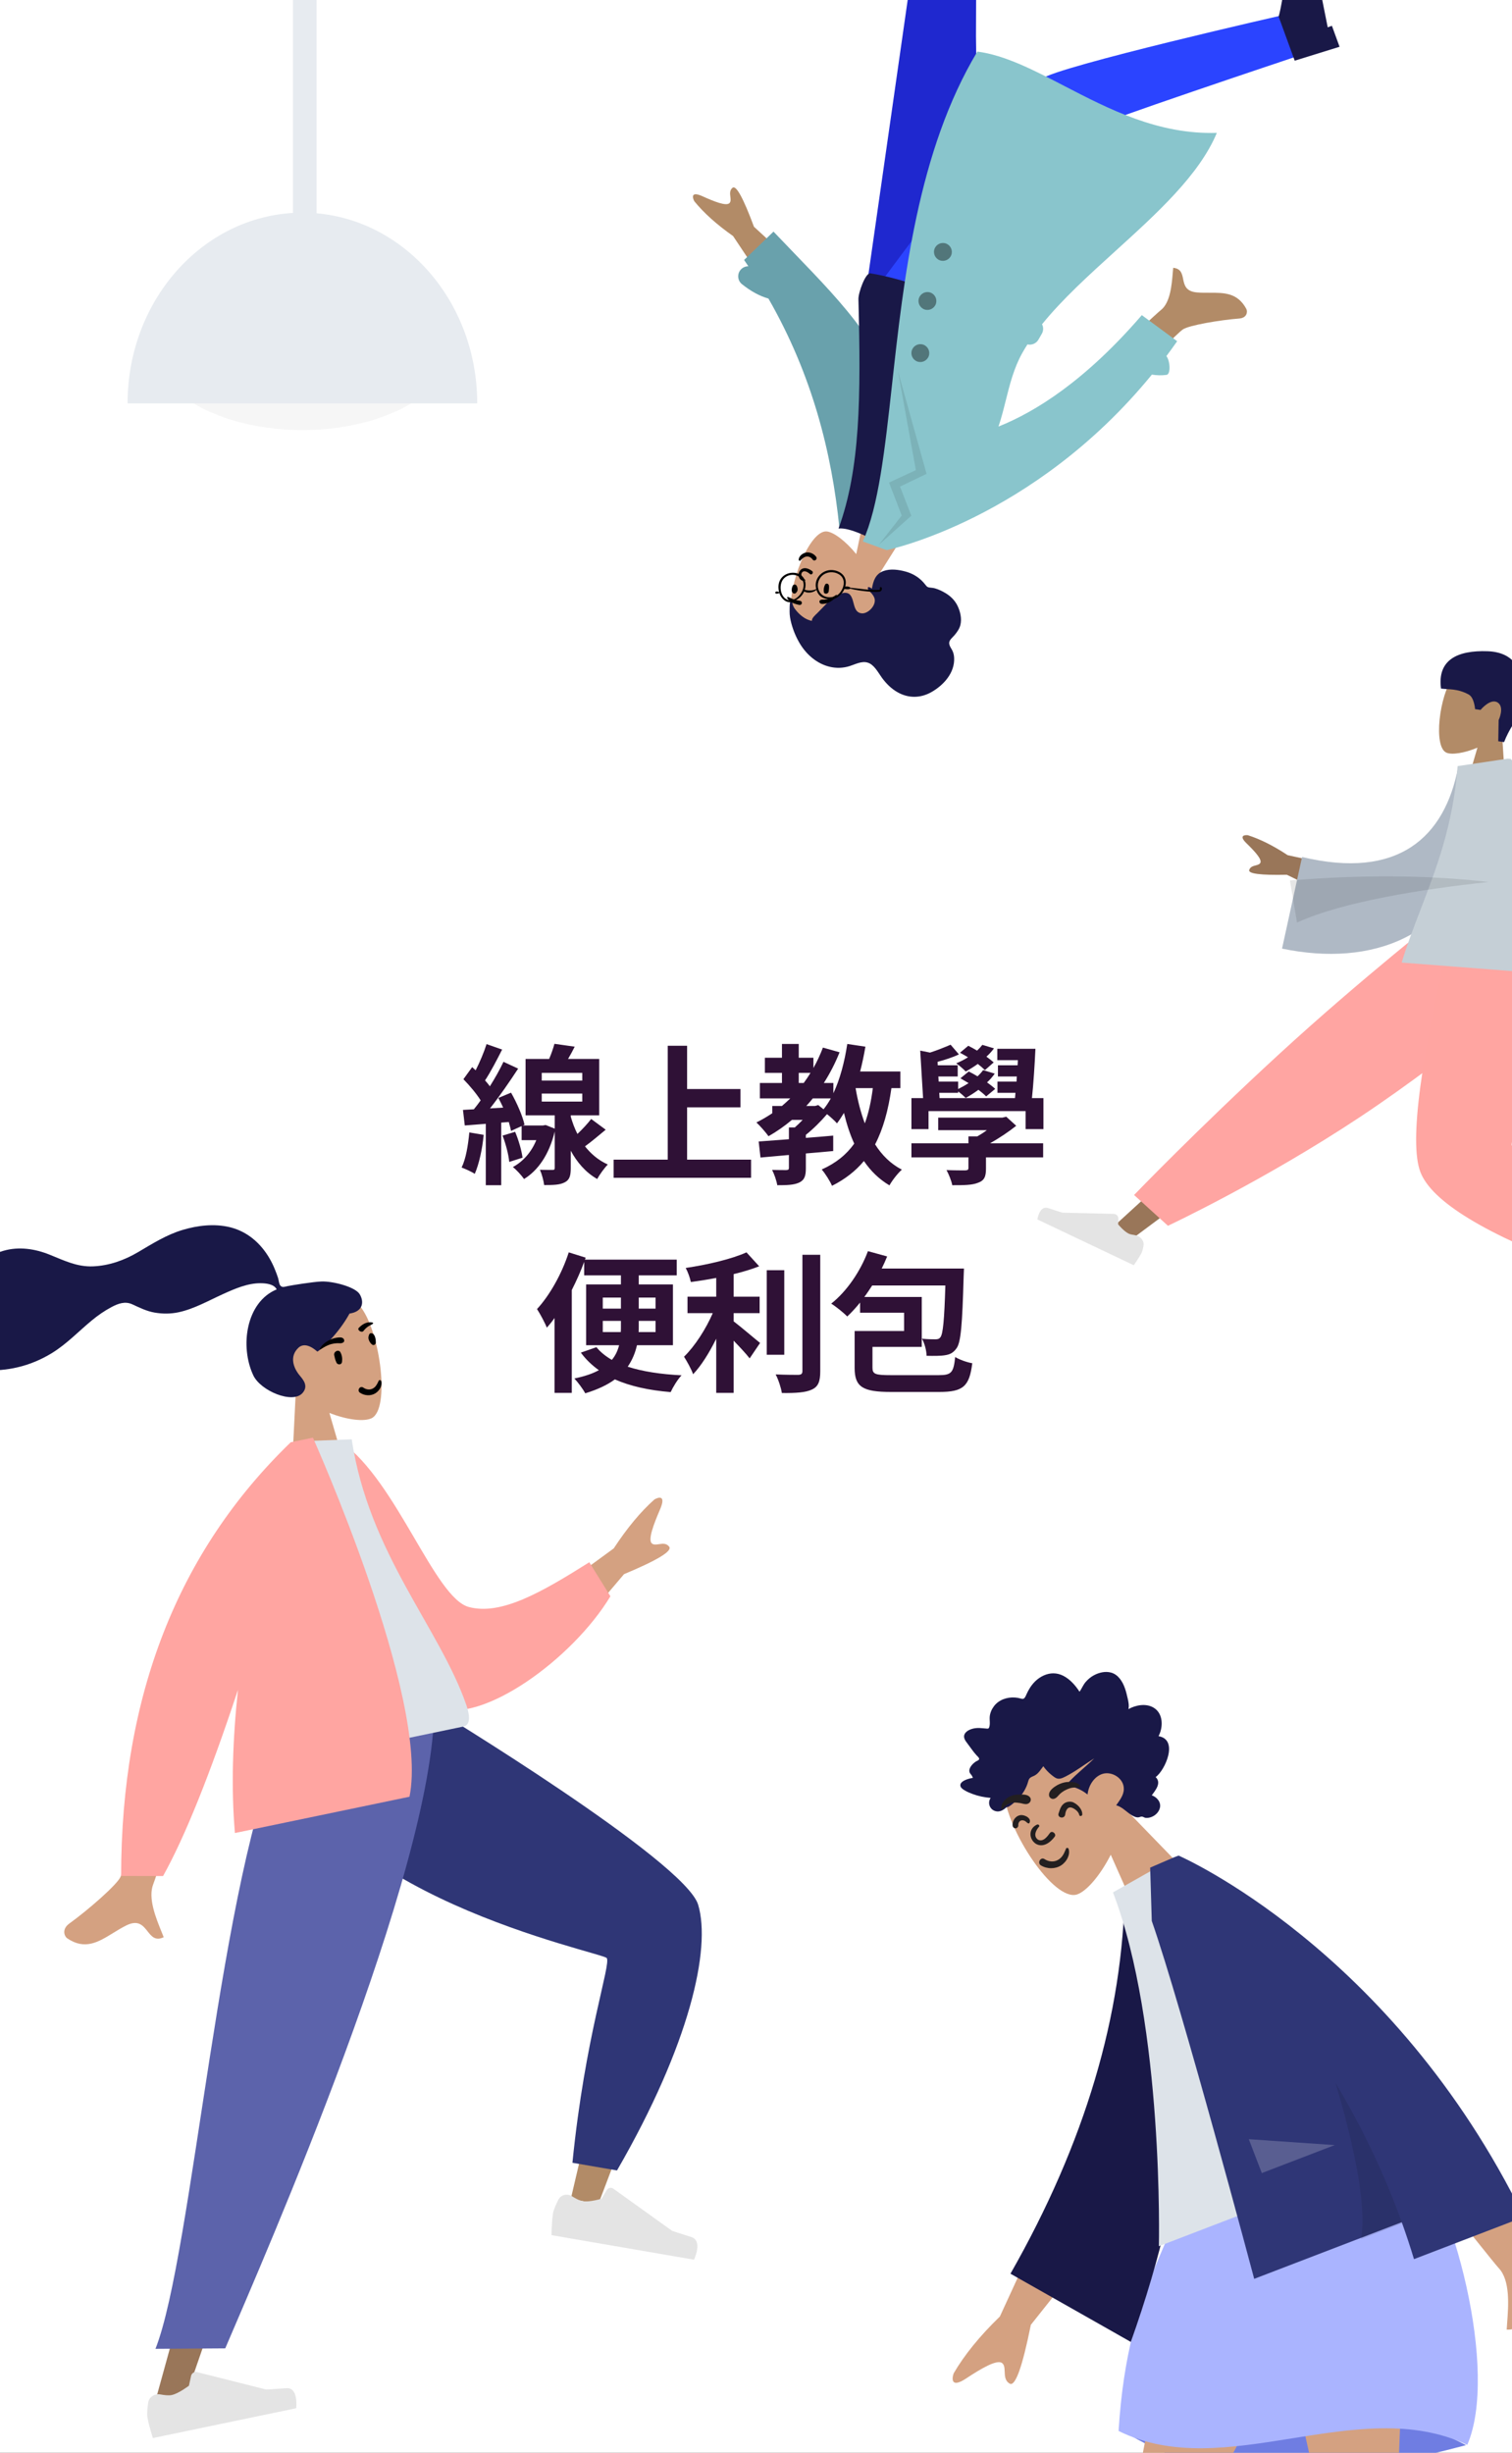 <svg width="320" height="519" viewBox="0 0 320 519" fill="none" xmlns="http://www.w3.org/2000/svg">
<rect x="0" y="0" width="320" height="519" fill="#333333" stroke="none"/>
<g clip-path="url(#clip0)">
<rect width="320" height="519" fill="white"/>
<g opacity="0.7">
<path fill-rule="evenodd" clip-rule="evenodd" d="M64 91C81.545 91 95.768 82.87 95.768 72.842C95.768 62.814 81.545 54.684 64 54.684C46.455 54.684 32.232 62.814 32.232 72.842C32.232 82.87 46.455 91 64 91Z" fill="#F2F2F2"/>
<path fill-rule="evenodd" clip-rule="evenodd" d="M101 85.351C101 63.066 84.434 45 64 45C43.566 45 27 63.066 27 85.351" fill="#DDE3E9"/>
<rect x="62" y="-68" width="5" height="136" fill="#DDE3E9"/>
</g>
<path fill-rule="evenodd" clip-rule="evenodd" d="M312.689 158.198C309.899 159.37 307.272 159.748 306.137 159.267C303.289 158.062 304.627 147.132 307.553 143.178C310.479 139.223 322.535 139.094 321.871 147.688C321.64 150.67 320.018 153.123 317.878 155.003L318.881 170.793L309.392 169.389L312.689 158.198Z" fill="#B28B67"/>
<path fill-rule="evenodd" clip-rule="evenodd" d="M318.324 157.026C320.302 151.875 324.232 148.746 324.066 146.289C323.9 143.831 321.742 142.919 321.742 142.919C321.742 142.919 321.279 138.028 314.849 137.797C308.419 137.566 304.167 139.636 304.975 145.694C306.508 145.921 308.441 145.637 310.858 146.97C312.009 147.605 312.183 150.046 312.183 150.046L313.34 150.217C313.34 150.217 315.438 147.661 316.964 148.646C318.49 149.631 317.174 152.368 317.174 152.368L317.094 156.844L318.324 157.026Z" fill="#191847"/>
<path fill-rule="evenodd" clip-rule="evenodd" d="M325.163 202.165L276.913 234.357L238.695 262.795L234.353 260.732L307.55 193.798L325.163 202.165Z" fill="#997659"/>
<path fill-rule="evenodd" clip-rule="evenodd" d="M240.071 261.325C241.233 261.475 242.201 262.431 242.012 263.586C241.921 264.141 241.799 264.677 241.638 265.016C241.173 265.995 239.954 267.718 239.954 267.718C238.819 267.179 219.545 258.023 219.545 258.023C219.545 258.023 220 255.014 221.813 255.618C223.627 256.223 224.841 256.592 224.841 256.592L235.72 256.854C236.283 256.868 236.724 257.344 236.694 257.906L236.634 259.06C236.634 259.06 237.869 260.554 238.861 261.025C239.168 261.171 239.609 261.265 240.071 261.325Z" fill="#E4E4E4"/>
<path fill-rule="evenodd" clip-rule="evenodd" d="M247.185 259.367L240.016 252.855C240.016 252.855 253.336 239.014 270.711 223.046C288.085 207.078 305.985 193.054 305.985 193.054L329.633 204.289C329.633 204.289 308.396 222.696 287.951 236.273C267.506 249.849 247.185 259.367 247.185 259.367Z" fill="#FFA5A2"/>
<path fill-rule="evenodd" clip-rule="evenodd" d="M326.93 203.004C321.96 220.011 317.264 242.524 317.43 243.367C317.541 243.928 326.861 252.911 345.391 270.315L342.634 273.699C318.349 257.549 305.998 248.103 305.581 245.361C304.955 241.246 306.131 211.652 309.241 194.601L326.93 203.004Z" fill="#B28B67"/>
<path fill-rule="evenodd" clip-rule="evenodd" d="M339.279 263.353L334.696 268.736C314.383 261.183 303.022 254.27 300.613 247.998C298.204 241.726 300.622 223.71 307.867 193.948L330.417 204.661C323.442 228.537 319.944 241.04 319.923 242.171C319.902 243.303 326.353 250.363 339.279 263.353Z" fill="#FFA5A1"/>
<path fill-rule="evenodd" clip-rule="evenodd" d="M272.522 180.951L288.107 184.311L284.738 191.138L272.347 185.093C266.797 185.211 264.143 184.875 264.386 184.085C264.591 183.419 265.193 183.259 265.747 183.113C266.178 182.998 266.581 182.891 266.745 182.559C267.12 181.799 265.454 180.036 263.803 178.431C262.151 176.826 263.357 176.647 264.1 176.726C266.699 177.55 269.506 178.958 272.522 180.951ZM346.172 225.488C345.185 223.03 337.307 191.768 337.307 191.768L328.569 191.126C328.569 191.126 340.447 224.515 340.945 226.085C341.592 228.124 340.012 230.893 338.941 232.771C338.775 233.061 338.622 233.331 338.49 233.572C339.724 234.242 340.391 233.599 341.094 232.922C341.888 232.157 342.729 231.347 344.484 232.333C345.162 232.714 345.798 233.152 346.419 233.579C348.564 235.056 350.535 236.412 353.476 234.9C353.942 234.66 354.509 233.665 353.393 232.768C350.613 230.532 346.654 226.689 346.172 225.488Z" fill="#997659"/>
<path fill-rule="evenodd" clip-rule="evenodd" d="M315.513 162.262L308.638 162.189C305.78 177.274 295.863 186.176 275.571 181.338L271.33 200.72C290.339 204.678 307.771 198.303 312.825 177.791C314.133 172.481 315.27 166.938 315.513 162.262Z" fill="#AFB9C5"/>
<path fill-rule="evenodd" clip-rule="evenodd" d="M319.069 160.533L319.725 160.584C333.957 175.57 342.475 195.858 345.278 221.449L324.322 219.833C324.564 215.051 324.68 210.385 324.634 205.834L296.646 203.675C297.829 199.797 299.251 196.096 300.698 192.329C304.05 183.607 307.536 174.535 308.494 162.107L319.041 160.537L319.046 160.532L319.067 160.533L319.069 160.533C319.069 160.533 319.069 160.533 319.069 160.533Z" fill="#C5CFD6"/>
<path fill-rule="evenodd" clip-rule="evenodd" d="M272.996 186.301C287.621 185.123 301.597 185.071 315.004 186.622C301.2 188.118 284.206 190.757 274.501 195.209L272.996 186.301Z" fill="black" fill-opacity="0.1"/>
<path fill-rule="evenodd" clip-rule="evenodd" d="M69.714 298.966C73.536 300.481 77.124 300.852 78.666 300.075C82.533 298.129 80.548 282.323 76.5 276.771C72.451 271.219 56.005 271.852 57.036 284.305C57.394 288.628 59.644 292.084 62.59 294.673L61.452 317.706L74.375 315.019L69.714 298.966Z" fill="#D4A181"/>
<path fill-rule="evenodd" clip-rule="evenodd" d="M68.064 271.156C66.316 271.212 61.699 271.961 60.853 272.137C60.313 272.249 59.747 272.503 59.348 272.04C59.021 271.662 59.007 270.909 58.853 270.422C58.675 269.857 58.46 269.307 58.243 268.759C57.627 267.2 56.832 265.76 55.827 264.462C53.942 262.026 51.46 260.327 48.546 259.644C45.328 258.89 41.873 259.283 38.676 260.236C35.255 261.256 32.3 263.129 29.199 264.957C26.244 266.7 23.042 267.81 19.7 267.954C16.333 268.099 13.565 266.716 10.523 265.49C7.409 264.235 3.985 263.702 0.672 264.677C-2.421 265.588 -5.101 267.566 -7.414 269.946C-9.579 272.173 -11.268 274.662 -11.96 277.814C-12.704 281.205 -12.187 284.65 -9.775 287.008C-6.279 290.427 -0.75 290.349 3.704 289.317C6.281 288.719 8.744 287.688 11.048 286.265C14.121 284.368 16.624 281.714 19.418 279.402C20.73 278.317 22.11 277.363 23.589 276.575C25.023 275.81 26.473 275.295 27.978 275.979C29.57 276.704 31.011 277.442 32.753 277.74C34.425 278.027 36.149 278.023 37.83 277.659C41.1 276.951 44.165 275.192 47.236 273.802C49.74 272.669 52.426 271.5 55.156 271.522C56.295 271.53 57.98 271.687 58.561 272.827C52.049 275.517 50.739 284.907 53.602 291.005C55.147 294.297 61.894 297.117 64.003 294.779C65.339 293.298 64.192 291.957 63.447 291.069C62.021 289.369 61.259 286.962 63.161 285.176C64.801 283.636 67.122 286.001 67.158 285.99C67.65 285.845 71.57 282.351 73.972 277.942C76.928 277.518 77.064 275.367 76.113 273.828C75.161 272.29 70.479 271.078 68.064 271.156Z" fill="#191847"/>
<path fill-rule="evenodd" clip-rule="evenodd" d="M77.786 295.222C77.219 295.194 76.659 295.011 76.183 294.692C76.018 294.581 75.933 294.432 75.905 294.279C75.874 294.106 75.918 293.924 76.014 293.779C76.111 293.633 76.258 293.526 76.425 293.495C76.571 293.468 76.736 293.496 76.9 293.615L76.934 293.638C77.218 293.832 77.543 293.958 77.877 293.996C78.198 294.032 78.527 293.986 78.832 293.838C79.414 293.556 79.715 293.08 80.001 292.476C80.036 292.4 80.07 292.323 80.105 292.244C80.121 292.178 80.157 292.127 80.204 292.09C80.257 292.049 80.325 292.026 80.395 292.026C80.462 292.026 80.529 292.047 80.583 292.087C80.635 292.125 80.676 292.18 80.695 292.254C80.818 292.732 80.723 293.23 80.495 293.675C80.242 294.17 79.826 294.597 79.383 294.851C78.894 295.132 78.338 295.25 77.786 295.222ZM70.741 286.792C70.534 286.003 71.656 285.412 72.041 286.129C72.386 286.772 72.482 287.44 72.387 288.161C72.296 288.85 71.455 288.84 71.211 288.328C70.884 287.641 70.87 287.283 70.741 286.792ZM78.056 282.57C78.117 282.309 78.262 282.094 78.527 282.093C79.353 282.091 79.577 283.417 79.532 284.116C79.508 284.496 79.084 284.739 78.776 284.521C78.275 284.165 77.781 283.274 78.041 282.657C78.044 282.629 78.049 282.6 78.056 282.57ZM71.196 283.06L71.346 283.037C71.81 282.966 72.386 282.901 72.706 283.273C72.876 283.471 72.929 283.833 72.692 284.015C72.276 284.335 71.826 284.2 71.334 284.218C70.928 284.234 70.538 284.293 70.146 284.396C69.286 284.621 68.581 285.049 67.841 285.519C67.744 285.58 67.649 285.458 67.696 285.37C68.133 284.563 68.963 283.908 69.789 283.515C70.23 283.306 70.711 283.134 71.196 283.06ZM75.918 280.989L75.972 280.933C76.566 280.325 77.498 279.616 78.747 279.817C78.906 279.88 78.932 279.911 78.947 279.932L78.953 279.94C78.966 279.958 78.987 279.978 78.986 280.032C78.976 280.042 78.965 280.052 78.954 280.062C78.812 280.187 78.664 280.268 78.514 280.344L78.351 280.425C78.162 280.52 77.977 280.618 77.815 280.739C77.471 280.998 77.171 281.293 76.925 281.621C76.872 281.692 76.794 281.747 76.696 281.772C76.602 281.796 76.491 281.793 76.361 281.752C76.193 281.7 76.08 281.633 75.968 281.508C75.884 281.414 75.841 281.318 75.833 281.23C75.825 281.139 75.855 281.055 75.918 280.989Z" fill="black"/>
<path fill-rule="evenodd" clip-rule="evenodd" d="M60.514 367.95C63.608 381.935 132.314 410.715 132.854 411.811C133.214 412.542 120.81 465.248 120.81 465.248L126.61 466.387C126.61 466.387 149.091 408.624 146.719 403.461C143.323 396.068 90.526 361.864 90.526 361.864L60.514 367.95Z" fill="#B28B67"/>
<path fill-rule="evenodd" clip-rule="evenodd" d="M121.151 457.63L130.585 459.255C145.975 432.609 150.533 412.315 147.759 403.036C144.985 393.756 91.746 361.49 91.746 361.49L59.88 368.118C65.887 400.747 127.42 413.07 128.404 414.309C129.388 415.548 123.821 430.845 121.151 457.63Z" fill="#2F3676"/>
<path fill-rule="evenodd" clip-rule="evenodd" d="M121.081 464.728C120.084 464.095 118.727 464.358 118.177 465.444C117.682 466.421 117.179 467.541 117.048 468.282C116.77 469.85 116.718 472.943 116.718 472.943C118.396 473.232 146.878 478.137 146.878 478.137C146.878 478.137 148.801 474.124 146.328 473.352C143.854 472.58 142.227 472.02 142.227 472.02L129.803 463.11C129.341 462.779 128.698 462.923 128.398 463.425L127.322 465.23C127.322 465.23 124.767 466.013 123.301 465.76C122.667 465.651 121.829 465.202 121.081 464.728Z" fill="#E4E4E4"/>
<path fill-rule="evenodd" clip-rule="evenodd" d="M67.695 366.457L50.596 443.857L32.317 510.089L38.768 508.747L89.563 361.908L67.695 366.457Z" fill="#997659"/>
<path fill-rule="evenodd" clip-rule="evenodd" d="M33.93 506.644C32.767 506.424 31.539 507.173 31.361 508.387C31.201 509.473 31.079 510.693 31.189 511.426C31.423 512.986 32.355 515.876 32.355 515.876C34.042 515.525 62.679 509.569 62.679 509.569C62.679 509.569 63.234 505.134 60.637 505.329C58.041 505.525 56.316 505.606 56.316 505.606L41.691 501.92C41.14 501.782 40.564 502.155 40.439 502.734L39.989 504.801C39.989 504.801 37.809 506.47 36.334 506.777C35.706 506.908 34.782 506.805 33.93 506.644Z" fill="#E4E4E4"/>
<path fill-rule="evenodd" clip-rule="evenodd" d="M32.903 496.998L47.67 496.899C56.137 477.122 91.797 395.833 91.889 361.425L59.977 368.062C46.603 395.703 40.809 477.039 32.903 496.998Z" fill="#5C63AB"/>
<path fill-rule="evenodd" clip-rule="evenodd" d="M129.888 327.635L111.823 340.847L119.31 348.099L132.071 333.082C139.128 330.135 142.316 328.202 141.634 327.281C141.06 326.504 140.226 326.627 139.458 326.74C138.859 326.828 138.301 326.911 137.936 326.557C137.103 325.75 138.368 322.46 139.69 319.388C141.012 316.317 139.407 316.752 138.507 317.273C135.62 319.828 132.747 323.282 129.888 327.635ZM44.96 359.768L33.616 359.71C29.323 382.37 26.611 394.863 25.48 397.187C24.651 398.892 18.739 404.067 14.655 407.024C13.016 408.21 13.634 409.731 14.228 410.136C17.971 412.686 20.832 410.925 23.946 409.007C24.848 408.452 25.77 407.884 26.742 407.404C29.257 406.16 30.271 407.442 31.229 408.653C32.077 409.725 32.882 410.742 34.646 409.903C34.505 409.534 34.337 409.122 34.157 408.678C32.99 405.806 31.269 401.571 32.445 398.658C33.048 397.164 37.22 384.2 44.96 359.768Z" fill="#D4A181"/>
<path fill-rule="evenodd" clip-rule="evenodd" d="M67.868 307.028L72.379 305.209C84.06 313.638 91.972 338.078 99.207 340.027C106.047 341.869 114.613 336.929 124.72 330.563L129.186 337.765C121.137 351.12 101.806 365.007 92.571 361.293C77.807 355.355 70.027 324.801 67.868 307.028Z" fill="#FFA5A1"/>
<path fill-rule="evenodd" clip-rule="evenodd" d="M57.027 373.86C57.027 373.86 84.927 368.06 98.072 365.327C99.948 364.937 99.158 362.101 98.667 360.69C93 344.396 78.05 328.67 74.437 304.551L62.299 305.017C55.041 323.973 54.775 345.509 57.027 373.86Z" fill="#DDE3E9"/>
<path fill-rule="evenodd" clip-rule="evenodd" d="M63.672 304.732L61.535 305.176C37.613 328.277 25.647 358.865 25.636 396.941L34.51 396.963C39.141 388.646 44.425 375.51 50.364 357.556C49.26 367.857 48.886 378.264 49.72 387.859L86.667 380.178C90.911 359.272 66.223 304.202 66.223 304.202L63.672 304.732Z" fill="#FFA5A1"/>
<path fill-rule="evenodd" clip-rule="evenodd" d="M181.214 117.235C178.959 114.459 176.43 112.594 174.976 112.45C171.33 112.09 166.612 124.099 167.454 129.816C168.295 135.533 180.802 142.443 184.916 133.22C186.344 130.019 186.023 126.581 184.842 123.442L194.721 107.746L184.034 103.856L181.214 117.235Z" fill="#D4A181"/>
<path fill-rule="evenodd" clip-rule="evenodd" d="M167.226 127.303C167.106 127.961 167.114 128.743 167.11 129.405C167.104 130.258 167.264 131.087 167.478 131.892C167.882 133.408 168.497 134.868 169.285 136.18C170.725 138.578 172.976 140.478 175.644 141.098C176.992 141.411 178.422 141.378 179.784 140.952C181.015 140.568 182.336 139.822 183.611 140.199C184.999 140.608 185.81 142.251 186.631 143.382C187.557 144.657 188.642 145.736 189.991 146.492C192.251 147.76 194.801 147.775 197.17 146.419C199.691 144.977 202.084 142.387 201.932 139.204C201.904 138.613 201.784 138.079 201.518 137.576C201.273 137.115 200.844 136.562 200.888 135.983C200.934 135.367 201.665 134.817 202.03 134.379C202.553 133.752 203.043 133.072 203.253 132.259C203.597 130.925 203.23 129.398 202.677 128.237C202.115 127.056 201.216 126.169 200.147 125.522C199.434 125.09 198.678 124.72 197.876 124.493C197.477 124.38 197.096 124.362 196.689 124.31C196.293 124.26 196.124 124.089 195.886 123.777C194.782 122.327 193.363 121.405 191.649 120.937C190.203 120.542 188.461 120.291 186.968 120.83C185.309 121.429 184.802 122.902 184.532 124.575C184.272 124.303 183.429 123.887 183.727 124.701C183.845 125.023 184.201 125.266 184.415 125.508C184.664 125.79 184.899 126.122 185.04 126.485C185.608 127.951 183.802 129.857 182.443 129.784C180.425 129.677 180.947 126.976 179.89 125.844C179.283 125.193 178.314 125.428 177.562 125.754C176.555 126.192 175.703 126.946 174.914 127.743C174.265 128.399 173.636 129.075 172.981 129.725C172.675 130.028 171.701 130.846 171.85 131.369C170.455 131.153 169.201 130.088 168.337 128.976C167.979 128.516 167.743 128.066 167.683 127.462C167.67 127.333 167.674 126.963 167.534 126.897C167.274 126.774 167.256 127.138 167.226 127.303Z" fill="#191847"/>
<path fill-rule="evenodd" clip-rule="evenodd" d="M171.761 117.055C172.145 117.214 172.487 117.479 172.737 117.818C172.824 117.935 172.847 118.06 172.828 118.173C172.808 118.301 172.733 118.417 172.632 118.495C172.53 118.573 172.402 118.611 172.279 118.592C172.172 118.575 172.066 118.515 171.981 118.392L171.964 118.367C171.815 118.163 171.621 117.995 171.4 117.887C171.188 117.782 170.95 117.734 170.703 117.762C170.234 117.816 169.911 118.074 169.567 118.424C169.525 118.468 169.482 118.514 169.439 118.56C169.412 118.602 169.375 118.629 169.333 118.643C169.287 118.659 169.234 118.658 169.186 118.641C169.14 118.625 169.099 118.594 169.071 118.552C169.045 118.513 169.03 118.464 169.035 118.408C169.066 118.046 169.253 117.722 169.518 117.467C169.812 117.185 170.203 116.99 170.57 116.921C170.975 116.846 171.388 116.9 171.761 117.055ZM170.379 122.652C169.948 122.386 169.292 121.766 169.755 121.106C170.301 120.524 171.086 121.191 171.473 121.493C171.832 121.727 172.235 121.125 171.902 120.853C169.106 118.748 167.971 122.583 170.161 122.965C170.402 123.007 170.492 122.735 170.379 122.652ZM175.391 125.1C175.343 125.7 174.443 125.837 174.354 125.242C174.274 124.71 174.368 124.221 174.604 123.742C174.829 123.285 175.396 123.498 175.439 123.915C175.496 124.474 175.42 124.726 175.391 125.1ZM168.541 125.366C168.416 125.533 168.235 125.647 168.018 125.582C167.34 125.381 167.54 124.403 167.778 123.927C167.907 123.668 168.325 123.602 168.514 123.83C168.822 124.201 168.97 124.943 168.578 125.308C168.568 125.327 168.556 125.346 168.541 125.366ZM174.613 127.727L174.506 127.746C174.175 127.804 173.763 127.86 173.529 127.589C173.404 127.446 173.362 127.179 173.529 127.042C173.823 126.8 174.147 126.894 174.5 126.873C174.79 126.856 175.069 126.807 175.348 126.726C175.962 126.548 176.461 126.223 176.985 125.866C177.054 125.819 177.124 125.908 177.091 125.974C176.789 126.575 176.203 127.07 175.616 127.371C175.303 127.532 174.96 127.666 174.613 127.727ZM169.16 127.996L169.078 127.979C168.186 127.79 167.027 127.411 166.604 126.521C166.588 126.395 166.605 126.368 166.619 126.351L166.624 126.345C166.635 126.33 166.644 126.309 166.698 126.292C166.713 126.295 166.728 126.299 166.743 126.303C166.936 126.355 167.09 126.426 167.238 126.5L167.399 126.58C167.585 126.673 167.774 126.763 167.973 126.829C168.399 126.97 168.837 127.069 169.281 127.122C169.378 127.134 169.47 127.167 169.544 127.223C169.613 127.277 169.666 127.352 169.69 127.451C169.722 127.579 169.713 127.676 169.645 127.791C169.594 127.878 169.522 127.938 169.438 127.973C169.353 128.008 169.256 128.016 169.16 127.996Z" fill="black"/>
<path fill-rule="evenodd" clip-rule="evenodd" d="M165.931 122.367C166.633 121.642 167.805 121.433 168.739 121.823C171.137 122.825 169.963 125.951 168.113 126.791C167.882 126.849 167.574 126.985 167.292 127.016C167.267 127.029 167.212 126.993 167.144 127.027C165.105 126.799 164.641 123.632 165.931 122.367ZM173.666 122.182C174.453 121.137 175.917 120.815 177.113 121.3C179.476 122.231 178.638 125.004 177.021 126.09C173.606 127.374 172.196 124.108 173.666 122.182ZM178.788 124.496C178.79 124.497 178.792 124.498 178.794 124.499C178.782 124.504 178.769 124.51 178.756 124.515C178.761 124.505 178.765 124.494 178.769 124.483C178.775 124.488 178.781 124.493 178.788 124.496ZM164.305 125.626C164.498 125.625 164.777 125.594 164.936 125.46C165.33 126.788 166.782 128.016 168.046 127.12C169.04 126.8 169.779 126.09 170.198 125.147C170.955 125.597 172.144 125.405 172.8 124.809C173.23 126.23 174.287 126.727 175.545 126.8C176.919 127.025 178.288 125.691 178.715 124.62C179.071 124.661 179.601 124.774 179.935 124.554C182.104 125.123 185.896 125.437 186.337 125.121C186.651 125 186.823 124.258 186.384 124.218C186.002 124.273 186.429 124.762 186.044 124.815C183.99 124.943 181.996 124.529 179.963 124.355C179.782 124.111 179.196 124.03 178.883 124.128C179.375 122.312 178.312 121.076 176.719 120.706C174.252 120.139 172.105 122.347 172.751 124.643C172.003 125.015 171.144 124.999 170.329 124.803C171.69 119.795 163.626 120.019 164.886 125.288C164.048 124.871 163.866 125.542 164.305 125.626Z" fill="black"/>
<path fill-rule="evenodd" clip-rule="evenodd" d="M207.368 71.915L206.557 7.661L206.73 -39.417L198.19 -42.525L183.071 63.072L207.368 71.915Z" fill="#1F28CF"/>
<path fill-rule="evenodd" clip-rule="evenodd" d="M212.65 73.838C219.935 54.544 229.263 28.392 230.244 27.381C231.225 26.37 273.928 12.108 273.928 12.108L272.248 3.03C272.248 3.03 223.701 14.048 220.462 16.692C217.223 19.335 195.818 46.716 183.815 63.343L212.65 73.838Z" fill="#2B44FF"/>
<path fill-rule="evenodd" clip-rule="evenodd" d="M283.504 9.896L274.012 12.842L270.612 3.517C272.859 -4.81 271.851 -16.544 271.851 -16.544L273.628 -17.19L279.78 -0.317L280.996 5.778L281.885 5.456L283.504 9.896Z" fill="#191847"/>
<path fill-rule="evenodd" clip-rule="evenodd" d="M250.371 69.687C247.767 71.43 227.998 93.157 227.998 93.157L220.697 88.897C220.697 88.897 244.147 66.817 245.681 65.615C247.675 64.055 247.988 60.296 248.2 57.747C248.233 57.353 248.264 56.988 248.298 56.664C249.946 56.834 250.166 57.906 250.398 59.037C250.659 60.315 250.936 61.666 253.304 61.875C254.219 61.955 255.131 61.952 256.022 61.949C259.098 61.939 261.924 61.929 263.775 65.369C264.069 65.914 263.956 67.264 262.269 67.396C258.068 67.724 251.644 68.835 250.371 69.687ZM155.152 49.949L165.52 65.506L171.469 58.901L159.569 47.98C157.301 41.876 155.792 39.125 155.04 39.73C154.407 40.239 154.493 40.964 154.573 41.631C154.635 42.15 154.693 42.636 154.403 42.957C153.741 43.692 151.111 42.633 148.658 41.52C146.205 40.407 146.531 41.799 146.938 42.576C148.952 45.057 151.69 47.514 155.152 49.949Z" fill="#B28B67"/>
<path fill-rule="evenodd" clip-rule="evenodd" d="M177.654 111.737L183.109 111.515C183.511 110.256 184.159 108.492 184.901 106.471C187.229 100.128 190.487 91.255 189.996 87.506C188.296 74.519 178.713 64.588 168.04 53.527C166.609 52.045 165.159 50.542 163.706 49.009L157.478 55.009C157.785 55.453 158.087 55.897 158.385 56.342C157.753 56.334 157.123 56.609 156.698 57.142C155.965 58.06 156.114 59.399 157.031 60.132C158.894 61.621 160.764 62.645 162.633 63.176C171.85 79.239 176.022 95.635 177.654 111.737Z" fill="#69A1AC"/>
<path fill-rule="evenodd" clip-rule="evenodd" d="M217.165 69.824C217.165 69.824 197.075 59.906 184.221 57.834C183.159 57.663 181.643 61.962 181.678 63.3C182.214 84.129 182.074 99.183 177.468 111.839C179.816 111.525 184.486 114.043 184.486 114.043C198.07 104.218 207.578 90.732 217.165 69.824Z" fill="#191847"/>
<path fill-rule="evenodd" clip-rule="evenodd" d="M243.786 79.264C218.609 110.068 187.659 116.405 187.659 116.405L186.968 116.154L185.262 115.532L182.612 114.568C185.939 107.206 187.262 95.213 188.797 81.301C191.252 59.051 194.249 31.891 206.849 10.915C212.679 11.671 218.714 14.8 225.248 18.187C234.678 23.076 245.146 28.502 257.533 28.113C253.825 37.004 244.909 45.094 236.034 53.148C230.408 58.253 224.798 63.343 220.541 68.613C220.853 69.232 220.856 69.99 220.485 70.635L219.773 71.868C219.293 72.699 218.336 73.084 217.448 72.874C217.056 73.487 216.687 74.102 216.341 74.721C214.577 77.882 213.715 81.327 212.862 84.734L212.862 84.734C212.394 86.604 211.929 88.463 211.319 90.256C219.192 87.118 229.751 80.493 241.654 66.68L249.136 72.2C248.382 73.276 247.619 74.326 246.85 75.352C247.625 76.24 247.843 79.199 246.872 79.325C245.846 79.459 244.816 79.437 243.786 79.264Z" fill="#89C5CC"/>
<path fill-rule="evenodd" clip-rule="evenodd" d="M185.988 115.293L190.843 109.077L188.156 102.114L193.834 99.478L190.044 78.526L196.094 100.261L190.477 102.959L192.87 109.119L185.988 115.293Z" fill="black" fill-opacity="0.1"/>
<path fill-rule="evenodd" clip-rule="evenodd" d="M195.427 72.937C194.446 72.581 193.362 73.087 193.005 74.069C192.647 75.05 193.152 76.135 194.133 76.492C195.113 76.849 196.197 76.342 196.555 75.361C196.912 74.379 196.407 73.294 195.427 72.937ZM196.927 61.91C195.947 61.553 194.863 62.06 194.505 63.041C194.148 64.023 194.653 65.108 195.634 65.465C196.614 65.822 197.698 65.315 198.056 64.333C198.413 63.352 197.908 62.267 196.927 61.91ZM197.781 52.66C198.139 51.678 199.223 51.172 200.203 51.529C201.184 51.885 201.689 52.971 201.332 53.952C200.974 54.934 199.89 55.44 198.91 55.083C197.929 54.727 197.424 53.642 197.781 52.66Z" fill="black" fill-opacity="0.4"/>
<path fill-rule="evenodd" clip-rule="evenodd" d="M235.08 392.456C232.805 396.937 229.882 400.241 227.927 400.859C223.026 402.409 212.988 387.209 212.45 379.079C211.912 370.95 227.048 357.803 235.432 369.336C238.341 373.339 238.918 378.174 238.225 382.846L256.447 401.642L242.917 410.096L235.08 392.456Z" fill="#D4A181"/>
<path fill-rule="evenodd" clip-rule="evenodd" d="M238.821 361.635C238.987 360.929 238.84 360.162 238.679 359.447C238.512 358.703 238.335 357.957 238.081 357.234C237.573 355.789 236.665 354.329 235.145 353.91C233.926 353.574 232.617 353.9 231.564 354.45C230.863 354.817 230.234 355.341 229.724 355.952C229.218 356.559 228.93 357.319 228.475 357.963C227.597 356.612 226.47 355.329 225.048 354.595C223.68 353.89 222.222 353.924 220.907 354.515C219.557 355.12 218.511 356.178 217.774 357.476C217.59 357.8 217.413 358.131 217.26 358.474C217.132 358.762 217.015 359.086 216.794 359.309C216.547 359.558 216.299 359.48 215.979 359.387C215.604 359.277 215.219 359.214 214.836 359.186C213.14 359.058 211.395 359.659 210.369 361.013C209.896 361.636 209.543 362.414 209.467 363.229C209.399 363.955 209.619 364.903 209.316 365.57C209.187 365.853 208.911 365.757 208.622 365.739C208.188 365.713 207.754 365.656 207.319 365.637C206.709 365.612 206.11 365.682 205.543 365.877C204.713 366.162 203.735 366.828 204.121 367.907C204.266 368.312 204.564 368.656 204.814 369C205.157 369.472 205.501 369.943 205.852 370.409C206.118 370.763 206.385 371.098 206.686 371.422C206.846 371.594 207.192 371.886 207.23 372.134C207.278 372.445 206.707 372.608 206.505 372.746C206.107 373.018 205.741 373.347 205.472 373.757C205.264 374.076 205.081 374.467 205.167 374.88C205.22 375.134 205.372 375.334 205.54 375.523C205.743 375.751 205.778 375.917 205.906 376.194C205.188 376.267 202.91 376.855 203.286 377.988C203.411 378.366 203.823 378.623 204.134 378.812C204.68 379.145 205.275 379.389 205.865 379.608C207.094 380.065 208.38 380.318 209.658 380.423C208.92 381.516 209.491 383.023 210.874 383.268C211.485 383.376 212.06 383.127 212.538 382.796C212.713 382.675 212.93 382.443 213.092 382.386C213.179 382.355 213.301 382.369 213.411 382.31C214.136 381.923 214.817 381.265 215.4 380.686C216.44 379.654 217.228 378.364 217.618 376.905C217.718 376.53 217.836 376.277 218.162 376.079C218.447 375.904 218.773 375.808 219.061 375.639C219.822 375.19 220.268 374.402 220.812 373.723C221.441 374.636 222.356 375.504 223.268 376.109C224.012 376.602 224.729 376.293 225.41 375.952C227.588 374.86 229.517 373.354 231.578 372.07C229.866 373.767 227.922 375.24 226.278 377.004C225.534 377.802 226.592 377.978 227.235 378.156C228.293 378.451 229.293 379.01 230.177 379.704C230.358 377.823 231.559 375.909 233.33 375.345C235.287 374.722 237.901 376.261 237.846 378.576C237.815 379.919 236.914 380.994 236.228 381.991C237.439 382.296 238.321 383.312 239.357 383.985C239.867 384.318 240.504 384.656 241.094 384.514C241.312 384.462 241.526 384.335 241.76 384.393C242.05 384.465 242.22 384.642 242.542 384.658C243.831 384.721 245.204 383.797 245.491 382.484C245.75 381.298 244.834 380.249 243.766 379.877C244.474 378.88 245.897 377.278 244.585 376.024C246.573 374.591 249.507 368.081 245.188 367.363C246.176 365.545 246.261 362.559 244.118 361.312C242.467 360.352 240.31 360.81 238.821 361.635Z" fill="#191847"/>
<path fill-rule="evenodd" clip-rule="evenodd" d="M310.262 517.372C310.262 517.372 286.34 524.059 268.983 524.059C251.627 524.059 236.74 513.761 236.74 513.761C236.74 513.761 260.15 506.896 275.299 506.896C290.447 506.896 310.262 517.372 310.262 517.372Z" fill="#6F7DE2"/>
<path fill-rule="evenodd" clip-rule="evenodd" d="M255.177 530.485C255.331 530.254 255.461 530.003 255.564 529.731C257.696 524.096 291.841 463.311 295.243 452.197H256.8C254.214 460.647 242.573 513.672 240.934 524.251C235.765 540.939 225.123 594.984 223.764 598.728C222.335 602.666 230.377 606.77 232.52 601.927C235.93 594.223 244.054 572.904 247.672 559.887C251.063 547.684 253.825 536.705 255.177 530.485Z" fill="#D4A181"/>
<path fill-rule="evenodd" clip-rule="evenodd" d="M286.629 537.907C302.239 541.85 359.34 548.979 363.258 550.097C367.289 551.247 370.823 542.943 365.841 541.145C357.913 538.282 336.068 531.669 322.824 528.97C312.171 526.799 302.45 525.028 295.923 523.991C296.476 505.668 299.003 461.695 297.347 452.197H263.332C264.921 461.305 278.35 527.757 280.846 534.408C281.638 536.783 284.002 537.832 286.629 537.907Z" fill="#D4A181"/>
<path fill-rule="evenodd" clip-rule="evenodd" d="M297.237 452.197C297.237 452.197 274.753 445.768 254.69 452.197C250.036 473.418 238.729 481.841 236.74 514.376C259.344 525.601 287.265 506.37 310.533 517.317C317.181 502.005 307.874 465.131 297.237 452.197Z" fill="#AAB4FF"/>
<path fill-rule="evenodd" clip-rule="evenodd" d="M211.61 490.163L222.589 466.301L232.291 474.151L218.17 491.92C216.361 500.887 214.869 505.034 213.694 504.361C212.703 503.794 212.664 502.77 212.629 501.827C212.601 501.093 212.575 500.407 212.103 500.025C211.023 499.151 207.605 501.201 204.445 503.285C201.285 505.368 201.433 503.366 201.827 502.199C204.078 498.315 207.339 494.303 211.61 490.163ZM324.622 475.329C321.392 472.342 301.425 438.809 301.425 438.809L288.496 443.831C288.496 443.831 315.351 477.945 317.217 479.947C319.64 482.548 319.247 487.829 318.98 491.41C318.939 491.964 318.901 492.477 318.877 492.934C321.202 493.06 321.743 491.621 322.314 490.103C322.958 488.389 323.64 486.576 326.973 486.806C328.26 486.895 329.525 487.099 330.76 487.298C335.027 487.987 338.947 488.62 342.273 484.256C342.801 483.565 342.942 481.668 340.63 481.115C334.871 479.739 326.201 476.789 324.622 475.329Z" fill="#D4A181"/>
<path fill-rule="evenodd" clip-rule="evenodd" d="M243.769 398.596L238.058 399.734C237.68 426.321 229.613 453.443 213.857 481.101L239.327 495.538C252.016 459.898 255.562 426.791 243.769 398.596Z" fill="#191847"/>
<path fill-rule="evenodd" clip-rule="evenodd" d="M292.975 456.97L245.264 475.284C245.264 475.284 246.368 428.602 235.55 400.421L249.119 392.751C267.413 406.602 279.205 427.775 292.975 456.97Z" fill="#DDE3E9"/>
<path fill-rule="evenodd" clip-rule="evenodd" d="M249.427 392.645L249.435 392.63C249.435 392.63 294.695 412.225 322.511 469.094L299.257 478.021C298.45 475.355 297.585 472.749 296.668 470.203L265.439 482.191C265.439 482.191 250.185 424.842 243.76 406.452L243.422 395.178C243.422 395.178 246.814 393.703 248.478 392.997L249.418 392.637C249.421 392.639 249.424 392.642 249.427 392.645Z" fill="#2F3676"/>
<path fill-rule="evenodd" clip-rule="evenodd" d="M296.757 470.449C292.784 459.354 287.844 449.401 282.628 440.679C286.034 452.096 289.377 466.124 288.056 473.789L296.757 470.449Z" fill="black" fill-opacity="0.1"/>
<path fill-rule="evenodd" clip-rule="evenodd" d="M282.472 453.891L264.298 452.641L267.05 459.811L282.472 453.891Z" fill="white" fill-opacity="0.2"/>
<path fill-rule="evenodd" clip-rule="evenodd" d="M222.479 395.305C223.214 395.303 223.947 395.108 224.579 394.703C225.152 394.337 225.678 393.744 225.983 393.074C226.254 392.479 226.351 391.824 226.161 391.21C226.139 391.14 226.096 391.089 226.044 391.054C225.988 391.017 225.92 391.001 225.853 391.004C225.785 391.008 225.718 391.033 225.668 391.076C225.623 391.115 225.59 391.169 225.579 391.236C225.535 391.35 225.491 391.462 225.446 391.572C225.081 392.442 224.683 393.128 223.88 393.567C223.445 393.805 222.967 393.896 222.495 393.864C221.99 393.83 221.492 393.657 221.059 393.375C220.863 393.248 220.671 393.229 220.502 393.277C220.31 393.332 220.147 393.476 220.046 393.659C219.947 393.839 219.909 394.056 219.958 394.257C220.001 394.433 220.111 394.598 220.309 394.715C220.963 395.104 221.722 395.307 222.479 395.305Z" fill="#231F20"/>
<path fill-rule="evenodd" clip-rule="evenodd" d="M219.927 386.491C219.356 387.116 218.584 388.409 219.637 389.237C220.787 389.903 221.745 388.475 222.23 387.814C222.701 387.274 223.63 388.038 223.219 388.628C219.681 393.283 216.073 387.736 219.431 386.097C219.801 385.917 220.071 386.307 219.927 386.491Z" fill="#231F20"/>
<path fill-rule="evenodd" clip-rule="evenodd" d="M225.888 382.735C226.07 382.527 226.318 382.401 226.648 382.449C226.906 382.485 227.406 382.714 227.816 383.085C228.097 383.34 228.338 383.664 228.42 384.051C228.439 384.141 228.491 384.196 228.556 384.229C228.608 384.255 228.674 384.266 228.746 384.255C228.806 384.245 228.87 384.219 228.918 384.187C229.01 384.126 229.044 384.045 229.049 383.986C229.093 383.413 228.841 382.862 228.471 382.406C227.972 381.791 227.266 381.359 226.861 381.272C226.167 381.123 225.456 381.314 224.952 381.82C224.524 382.25 224.337 382.797 224.155 383.352C224.116 383.47 224.077 383.587 224.036 383.703C223.953 383.936 223.995 384.131 224.097 384.278C224.209 384.442 224.405 384.55 224.619 384.575C224.816 384.598 225.022 384.549 225.18 384.42C225.314 384.311 225.417 384.146 225.444 383.908C225.488 383.507 225.621 383.04 225.888 382.735Z" fill="#231F20"/>
<path fill-rule="evenodd" clip-rule="evenodd" d="M214.773 386.843C214.949 386.878 215.076 386.867 215.231 386.767C215.316 386.711 215.393 386.63 215.445 386.536C215.496 386.444 215.522 386.339 215.513 386.234C215.491 385.975 215.558 385.706 215.706 385.501C215.832 385.326 216.018 385.198 216.258 385.169C216.517 385.138 216.798 385.228 217.014 385.367C217.087 385.413 217.15 385.472 217.213 385.53C217.331 385.638 217.444 385.738 217.583 385.802C217.635 385.827 217.705 385.834 217.766 385.816C217.791 385.809 217.815 385.797 217.837 385.783C218.01 385.465 218.003 385.265 217.941 385.082C217.876 384.89 217.742 384.715 217.564 384.568C217.148 384.222 216.493 384.031 216.097 384.059C215.555 384.099 215.087 384.378 214.764 384.781C214.432 385.196 214.255 385.741 214.308 386.282C214.321 386.412 214.369 386.542 214.45 386.644C214.529 386.743 214.637 386.816 214.773 386.843Z" fill="#231F20"/>
<path fill-rule="evenodd" clip-rule="evenodd" d="M222.999 380.63C223.437 380.549 223.694 380.269 223.949 379.981C224.091 379.822 224.204 379.695 224.331 379.58C224.68 379.266 225.068 378.986 225.49 378.778C225.93 378.56 226.432 378.339 226.923 378.271C227.04 378.255 227.157 378.245 227.275 378.236C227.383 378.227 227.486 378.218 227.589 378.205C227.708 378.19 227.827 378.18 227.947 378.171C228.037 378.177 228.058 378.181 228.08 378.184C228.113 378.19 228.149 378.196 228.19 378.201C228.245 378.208 228.306 378.214 228.365 378.216C228.468 378.224 228.504 378.215 228.528 378.201C228.566 378.178 228.596 378.152 228.613 378.118C228.63 378.087 228.635 378.05 228.632 378.007C228.613 377.794 228.456 377.624 228.257 377.489C227.954 377.284 227.546 377.161 227.271 377.119C226.633 377.022 225.911 377.003 225.281 377.148C224.562 377.313 223.91 377.589 223.301 378.006C222.923 378.265 222.517 378.586 222.262 378.979C222.078 379.262 221.974 379.582 222.025 379.943C222.056 380.165 222.189 380.355 222.367 380.481C222.549 380.609 222.778 380.671 222.999 380.63Z" fill="#231F20"/>
<path fill-rule="evenodd" clip-rule="evenodd" d="M211.939 382.68C211.945 382.718 211.962 382.75 211.986 382.775C212.011 382.8 212.043 382.818 212.077 382.826C212.112 382.834 212.149 382.832 212.182 382.82C212.214 382.808 212.244 382.787 212.266 382.756C212.817 381.978 213.461 381.497 214.442 381.421C214.925 381.383 215.436 381.444 215.913 381.521C216.052 381.544 216.193 381.58 216.335 381.616C216.781 381.728 217.234 381.833 217.649 381.607C217.899 381.471 218.077 381.238 218.136 380.983C218.193 380.742 218.146 380.481 217.958 380.258C217.489 379.703 216.622 379.698 215.913 379.707C215.861 379.707 215.809 379.708 215.759 379.708C215.067 379.713 214.394 379.818 213.758 380.104C213.254 380.331 212.701 380.747 212.336 381.259C212.033 381.684 211.86 382.175 211.939 382.68Z" fill="#231F20"/>
<path d="M99.326 239.616C99.07 242.304 98.622 245.152 97.694 247.04C98.462 247.328 99.838 247.936 100.478 248.384C101.374 246.336 102.078 243.168 102.366 240.128L99.326 239.616ZM106.366 240.288C107.038 242.048 107.646 244.352 107.774 245.856L110.59 244.96C110.398 243.456 109.758 241.216 109.022 239.488L106.366 240.288ZM114.654 231.392H123.23V233.088H114.654V231.392ZM114.654 227.008H123.23V228.64H114.654V227.008ZM125.118 236.768C124.382 237.728 123.294 238.912 122.206 239.936C121.598 238.752 121.15 237.504 120.798 236.288V236H126.814V224.064H120.222C120.702 223.264 121.182 222.368 121.63 221.472L117.342 220.864C117.086 221.824 116.67 223.008 116.222 224.064H111.23V236H117.406V238.816L115.486 238.048L114.91 238.144H110.654L111.006 237.984C110.622 236.192 109.406 233.376 108.158 231.2L105.47 232.32C105.822 232.96 106.174 233.664 106.494 234.368L103.71 234.528C105.726 231.968 107.902 228.8 109.662 226.112L106.558 224.672C105.822 226.24 104.798 228.064 103.678 229.856C103.39 229.472 103.038 229.024 102.654 228.608C103.838 226.816 105.15 224.288 106.27 222.08L102.974 220.928C102.462 222.56 101.566 224.704 100.67 226.464C100.414 226.24 100.158 226.016 99.934 225.792L98.078 228.352C99.358 229.664 100.83 231.392 101.726 232.832C101.246 233.504 100.766 234.144 100.286 234.72L97.982 234.848L98.366 238.144L102.814 237.792V250.784H106.078V237.536L107.678 237.408C107.87 238.112 108.062 238.752 108.158 239.296L110.398 238.272V241.248H113.502C112.446 243.808 110.718 245.76 108.542 246.944C109.246 247.456 110.43 248.768 110.91 249.472C113.886 247.648 116.222 244.288 117.406 239.424V247.104C117.406 247.456 117.31 247.552 116.894 247.552C116.542 247.552 115.358 247.552 114.27 247.52C114.686 248.448 115.038 249.792 115.166 250.752C117.118 250.752 118.494 250.72 119.518 250.176C120.542 249.664 120.798 248.768 120.798 247.136V243.488C122.078 245.856 123.902 248.064 126.398 249.472C126.878 248.544 127.966 247.072 128.638 246.4C126.622 245.504 125.054 244.128 123.806 242.56C125.182 241.568 126.718 240.256 128.19 239.04L125.118 236.768ZM145.418 245.376V234.304H156.714V230.432H145.418V221.28H141.322V245.376H129.866V249.216H158.954V245.376H145.418ZM184.726 230.24C184.374 233.024 183.83 235.52 183.03 237.696C182.166 235.392 181.526 232.896 181.078 230.24H184.726ZM172.502 234.016H170.646C171.126 233.504 171.574 232.96 172.022 232.416H175.83C175.35 233.28 174.838 234.048 174.294 234.72L173.174 233.824L172.502 234.016ZM169.046 227.008H171.542C171.094 227.744 170.614 228.448 170.102 229.152H169.046V227.008ZM190.55 230.24V226.72H182.038C182.486 225.024 182.838 223.264 183.158 221.472L179.318 220.896C178.742 224.672 177.782 228.352 176.374 231.328V229.152H174.358C175.638 227.136 176.758 224.992 177.686 222.656L174.166 221.664C173.59 223.168 172.918 224.64 172.15 225.984V223.808H169.046V220.896H165.494V223.808H161.878V227.008H165.494V229.152H160.822V232.416H167.254C166.678 232.96 166.102 233.504 165.494 234.016H163.446V235.552C162.39 236.256 161.27 236.928 160.086 237.504C160.854 238.208 162.134 239.68 162.646 240.416C164.406 239.424 166.038 238.272 167.606 236.96H169.878C169.334 237.536 168.758 238.08 168.214 238.56H166.966V241.056C164.566 241.248 162.358 241.408 160.566 241.536L160.95 244.928C162.71 244.768 164.758 244.576 166.966 244.384V247.104C166.966 247.456 166.838 247.552 166.422 247.584C166.038 247.584 164.63 247.584 163.414 247.552C163.862 248.448 164.342 249.792 164.502 250.784C166.486 250.784 167.958 250.752 169.11 250.24C170.262 249.696 170.55 248.832 170.55 247.2V244.064C172.47 243.904 174.422 243.744 176.342 243.552V240.288C174.422 240.448 172.47 240.64 170.55 240.768V240.128C172.118 238.88 173.75 237.248 175.03 235.744C175.83 236.384 176.726 237.216 177.142 237.696C177.654 237.024 178.134 236.288 178.614 235.488C179.19 237.856 179.894 240.032 180.79 241.984C179.126 244.32 176.918 246.112 173.91 247.456C174.614 248.256 175.734 250.016 176.086 250.912C178.87 249.504 181.078 247.776 182.838 245.664C184.278 247.776 186.038 249.504 188.246 250.816C188.822 249.76 190.006 248.256 190.87 247.488C188.502 246.272 186.646 244.416 185.206 242.144C186.902 238.88 187.99 234.976 188.662 230.24H190.55ZM210.306 224.8C209.922 224.448 209.378 224.032 208.77 223.584C209.378 223.04 209.922 222.432 210.37 221.824L207.906 221.088C207.586 221.504 207.202 221.92 206.786 222.304C206.146 221.92 205.506 221.568 204.93 221.28L203.17 222.752C203.714 223.04 204.29 223.36 204.866 223.712C204.066 224.224 203.234 224.64 202.37 224.992C202.978 225.408 203.97 226.272 204.386 226.72C205.218 226.272 206.082 225.728 206.946 225.12C207.554 225.6 208.066 226.048 208.45 226.432L210.306 224.8ZM212.962 236.288L212.162 236.48H198.562V239.136H208.866C208.226 239.616 207.522 240.064 206.85 240.448H204.962V241.92H192.898V244.896H204.962V247.104C204.962 247.52 204.802 247.616 204.29 247.648C203.778 247.648 201.89 247.648 200.322 247.584C200.802 248.48 201.346 249.792 201.538 250.784C203.938 250.784 205.698 250.784 206.978 250.272C208.322 249.792 208.674 248.992 208.674 247.232V244.896H220.77V241.92H209.538C211.49 240.8 213.474 239.488 215.074 238.208L212.962 236.288ZM218.402 232.352C218.722 229.376 218.978 225.312 219.138 221.92H211.074V224.32H215.426L215.362 225.408H211.202V227.776H215.202L215.138 228.864H211.106V231.232H214.914L214.818 232.352H198.85L198.786 231.232H202.786V230.944C203.362 231.36 204.034 231.968 204.386 232.32C205.25 231.84 206.178 231.264 207.074 230.592C207.746 231.104 208.322 231.584 208.706 232L210.626 230.4C210.178 229.984 209.57 229.504 208.898 229.024C209.538 228.448 210.082 227.808 210.53 227.168L208.066 226.432C207.746 226.88 207.33 227.328 206.882 227.744C206.242 227.36 205.602 227.008 205.026 226.72L203.266 228.16C203.81 228.48 204.418 228.832 204.994 229.184C204.29 229.632 203.554 230.048 202.786 230.432V228.864H198.658L198.594 227.776H202.69V225.408H198.466L198.434 224.672C199.906 224.288 201.602 223.744 202.946 223.104L201.186 221.056C200.066 221.536 198.338 222.24 196.834 222.72L194.754 222.304L195.362 232.352H192.898V238.912H196.514V235.104H217.058V238.912H220.834V232.352H218.402ZM127.572 281.856V279.488H131.412V280.608C131.412 280.992 131.412 281.44 131.38 281.856H127.572ZM127.572 274.56H131.412V276.896H127.572V274.56ZM138.74 274.56V276.896H135.188V274.56H138.74ZM138.74 281.856H135.156C135.188 281.44 135.188 281.024 135.188 280.64V279.488H138.74V281.856ZM142.42 284.64V271.776H135.188V269.856H143.22V266.528H123.796L123.956 266.112L120.372 264.992C118.9 269.536 116.34 274.08 113.652 276.992C114.292 277.952 115.38 280 115.732 280.928C116.276 280.32 116.82 279.648 117.364 278.88V294.72H121.012V272.96C122.004 271.008 122.9 268.992 123.636 267.008V269.856H131.412V271.776H124.052V284.64H131.028C130.74 285.76 130.292 286.784 129.492 287.744C128.18 286.976 127.092 286.112 126.228 285.056L122.932 286.208C123.988 287.648 125.3 288.896 126.74 289.92C125.428 290.656 123.7 291.232 121.556 291.68C122.292 292.448 123.412 293.952 123.86 294.816C126.484 294.016 128.564 293.024 130.132 291.872C133.396 293.312 137.3 294.176 141.94 294.56C142.42 293.504 143.412 291.872 144.244 291.008C139.86 290.784 135.988 290.208 132.852 289.184C133.812 287.776 134.452 286.24 134.804 284.64H142.42ZM155.264 277.856H160.768V274.368H155.264V269.6C157.216 269.12 159.072 268.576 160.672 267.936L157.984 264.992C154.88 266.4 149.728 267.616 145.12 268.288C145.568 269.088 146.048 270.432 146.208 271.264C147.936 271.04 149.76 270.752 151.584 270.4V274.368H145.504V277.856H150.848C149.408 281.184 147.072 284.832 144.768 287.072C145.376 288.032 146.304 289.664 146.688 290.784C148.448 288.928 150.144 286.176 151.584 283.264V294.72H155.264V283.68C156.544 284.992 157.888 286.432 158.656 287.424L160.864 284.16C160 283.488 156.832 280.768 155.264 279.584V277.856ZM165.984 268.768H162.272V286.656H165.984V268.768ZM169.824 265.504V290.112C169.824 290.688 169.568 290.88 168.96 290.912C168.288 290.912 166.24 290.912 164.16 290.816C164.736 291.904 165.312 293.664 165.472 294.752C168.384 294.784 170.528 294.656 171.84 294.016C173.152 293.408 173.6 292.352 173.6 290.144V265.504H169.824ZM188.588 290.976C185.228 290.976 184.652 290.752 184.652 289.408V284.992H195.084V274.432H182.924C183.5 273.664 184.044 272.832 184.588 272H200.076C199.852 279.424 199.564 282.208 199.052 282.912C198.796 283.296 198.476 283.392 197.996 283.392C197.42 283.392 196.3 283.392 195.116 283.264C195.692 284.224 196.076 285.792 196.108 286.88C197.708 286.912 199.148 286.912 200.044 286.752C201.068 286.592 201.772 286.24 202.444 285.28C203.372 284.032 203.66 280.192 203.948 270.048C203.98 269.536 204.012 268.416 204.012 268.416H186.604C187.02 267.584 187.404 266.72 187.756 265.856L183.692 264.736C182.092 269.024 179.18 273.28 175.916 275.84C176.908 276.448 178.572 277.792 179.308 278.56C180.236 277.696 181.132 276.704 182.028 275.616V277.76H191.34V281.632H180.876V289.472C180.876 293.472 182.604 294.528 188.556 294.528H198.796C203.852 294.528 205.164 293.344 205.772 288.448C204.716 288.288 203.02 287.68 202.156 287.136C201.804 290.432 201.388 290.976 198.636 290.976H188.588Z" fill="#2F1136"/>
</g>
<defs>
<clipPath id="clip0">
<rect width="320" height="519" fill="white"/>
</clipPath>
</defs>
</svg>
